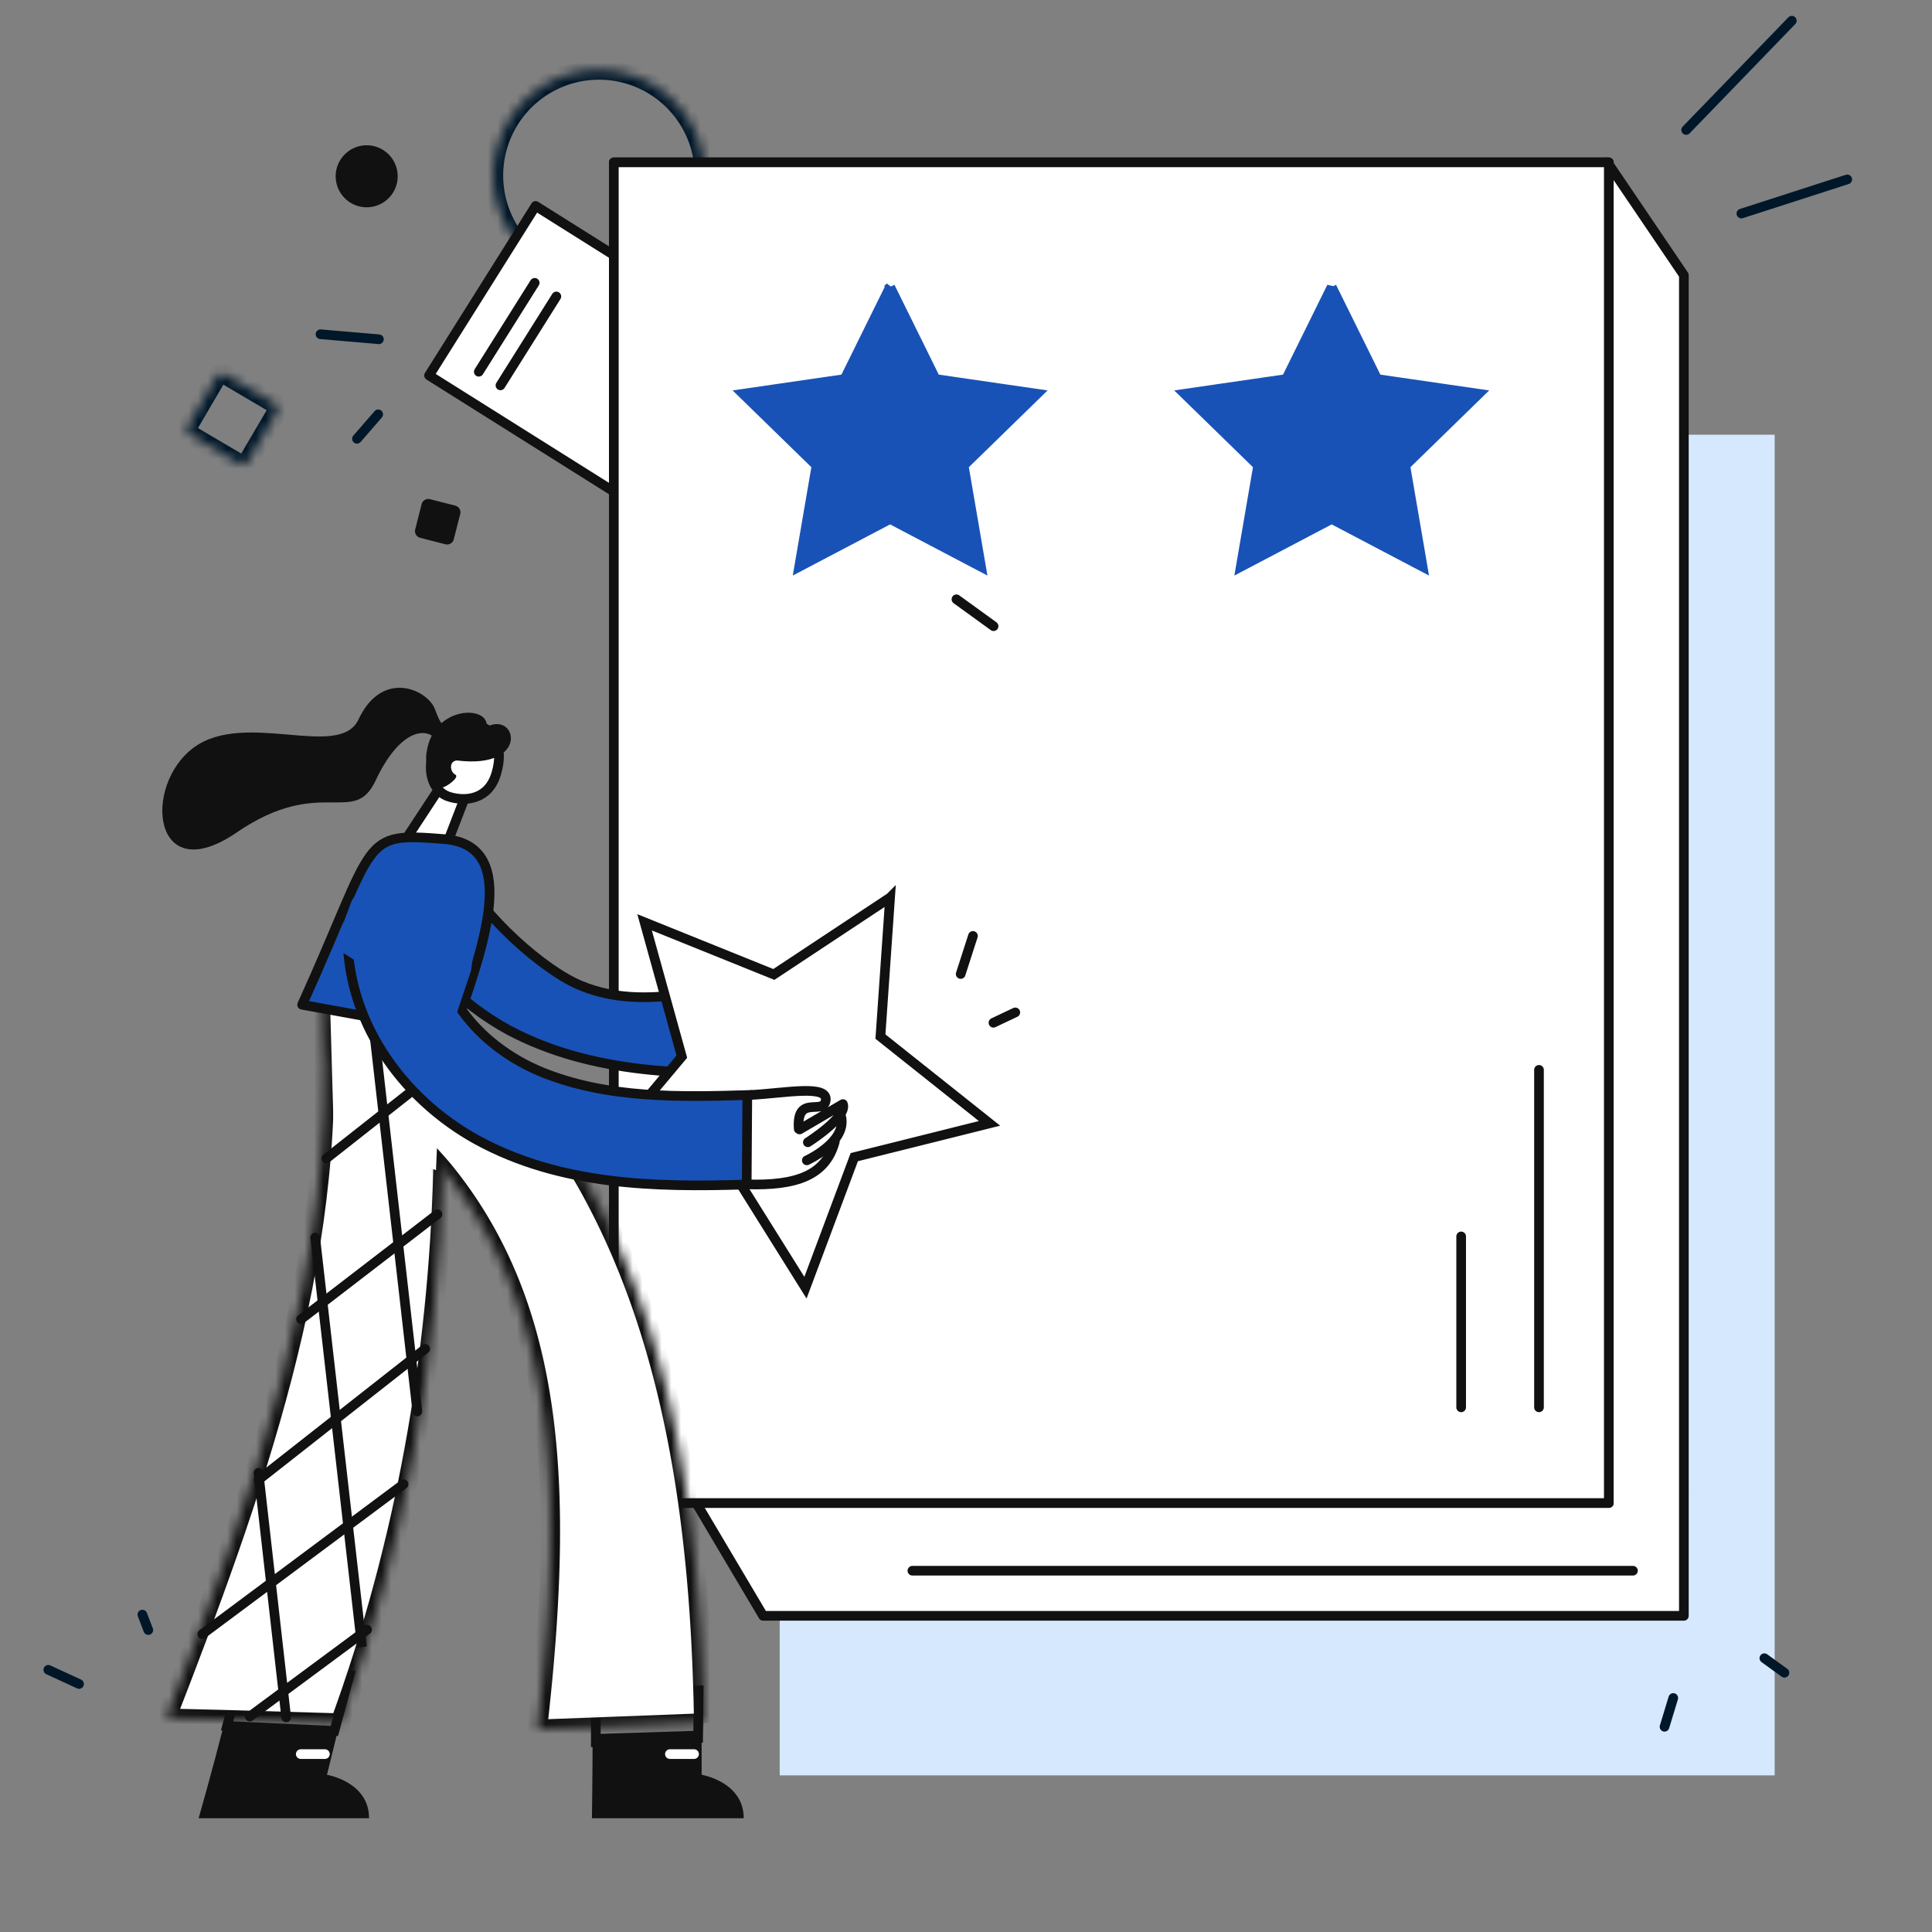 <svg xmlns="http://www.w3.org/2000/svg" width="200" height="200" fill="none"><rect width="100%" height="100%" fill="#808080" stroke="none"/><path fill="#d5e8fd" d="M80.715 45h102.997v138.787H80.715V45Z"/><mask id="a" fill="#fff"><path d="M58.047 28.34a10.916 10.916 0 1 0 7.92-20.345 10.916 10.916 0 0 0-7.92 20.346Z"/></mask><path stroke="#001729" stroke-width="2" d="M58.047 28.34a10.916 10.916 0 1 0 7.92-20.345 10.916 10.916 0 0 0-7.92 20.346Z" mask="url(#a)"/><path fill="#ffffff" stroke="#111111" stroke-linecap="round" stroke-linejoin="round" stroke-miterlimit="10" d="M80.323 36.956 55.446 21.319l-11.03 17.548 24.876 15.637 11.03-17.548Z"/><path stroke="#111111" stroke-linecap="round" stroke-linejoin="round" stroke-miterlimit="10" d="m55.351 29.277-5.787 9.207M57.594 30.687l-5.787 9.207"/><path fill="#ffffff" d="M92.286 125.928c3.715.5 3.643 1.786 2.929 2.215-.286.214-1-.072-1.786-.215-1.071-.142-2.143-.142-2.143-.142"/><path stroke="#111111" stroke-linecap="round" stroke-linejoin="round" stroke-miterlimit="10" d="M92.286 125.928c3.715.5 3.643 1.786 2.929 2.215-.286.214-1-.072-1.786-.215-1.071-.142-2.143-.142-2.143-.142"/><path fill="#ffffff" stroke="#111111" stroke-linecap="round" stroke-linejoin="round" stroke-miterlimit="10" d="M71.316 154.311V20.949l95.086-4.144 7.912 11.679V167.27H79.001l-7.685-12.96Z"/><path stroke="#111111" stroke-linecap="round" stroke-linejoin="round" stroke-miterlimit="10" d="M169.043 162.599H94.451"/><path fill="#ffffff" stroke="#111111" stroke-linecap="round" stroke-linejoin="round" stroke-miterlimit="10" d="M63.545 16.805h102.998v138.787H63.545V16.805Z"/><path fill="#ffffff" stroke="#111111" stroke-linecap="round" stroke-linejoin="round" stroke-miterlimit="10" d="M63.545 16.805h102.998v138.787H63.545V16.805Z"/><path stroke="#111111" stroke-linecap="round" stroke-linejoin="round" stroke-miterlimit="10" d="M159.316 145.688v-34.937M151.258 145.688v-17.694"/><path fill="#1952b6" stroke="#1952b6" d="m92.143 29.701 4.59 9.3.116.236.26.038 10.263 1.491-7.426 7.24-.189.182.045.26 1.753 10.221-9.18-4.826-.232-.122-.233.122-9.18 4.826 1.754-10.221.044-.26-.188-.183-7.427-7.239 10.264-1.491.26-.038.116-.236 4.59-9.3ZM137.857 29.701l4.59 9.3.116.236.26.038 10.263 1.491-7.426 7.24-.188.182.044.26 1.753 10.221-9.179-4.826-.233-.122-.233.122-9.179 4.826 1.753-10.221.044-.26-.188-.183-7.426-7.239 10.263-1.491.26-.038.116-.236 4.59-9.3Z"/><path stroke="#001729" stroke-linecap="round" stroke-linejoin="round" stroke-miterlimit="10" d="m180.267 22.108 10.961-3.537M174.551 13.454l10.938-11.311M36.953 45.425l2.198-2.535M33.177 34.6l6.05.521"/><path stroke="#111111" stroke-linecap="round" stroke-linejoin="round" stroke-miterlimit="10" d="m99.01 62.038 3.846 2.785"/><path stroke="#001729" stroke-linecap="round" stroke-linejoin="round" stroke-miterlimit="10" d="m182.646 171.656 2.079 1.504M172.311 178.755l.906-2.98"/><path fill="#111111" d="M36.747 21.22a3.209 3.209 0 1 0 2.328-5.98 3.209 3.209 0 0 0-2.328 5.98Z"/><path stroke="#001729" stroke-linecap="round" stroke-linejoin="round" stroke-miterlimit="10" d="m15.353 168.743-.614-1.6M8.186 174.327 5 172.858"/><mask id="b" fill="#fff"><path d="M28.363 41.746c.34.2.453.637.253.977l-2.93 4.982a.714.714 0 0 1-.979.253l-4.968-2.929a.714.714 0 0 1-.253-.976l2.918-4.983c.2-.341.638-.455.979-.255l4.98 2.93Z"/></mask><path stroke="#001729" stroke-width="2" d="M28.363 41.746c.34.2.453.637.253.977l-2.93 4.982a.714.714 0 0 1-.979.253l-4.968-2.929a.714.714 0 0 1-.253-.976l2.918-4.983c.2-.341.638-.455.979-.255l4.98 2.93Z" mask="url(#b)"/><path fill="#111111" d="M47.127 52.343a.714.714 0 0 1 .515.869l-.667 2.615a.714.714 0 0 1-.87.516l-2.608-.669a.714.714 0 0 1-.515-.867l.662-2.614a.714.714 0 0 1 .869-.517l2.614.667Z"/><path fill="#ffffff" stroke="#111111" d="m45.565 89.183 3.058-7.92-2.445-.725-4.204 6.403 3.59 2.242Z"/><path fill="#ffffff" stroke="#111111" stroke-linecap="round" stroke-linejoin="round" stroke-miterlimit="10" d="M51.37 80.086c-.805 2.716-3.17 2.902-4.85 2.404-1.68-.499-2.275-2.559-1.741-4.359.725-2.445 3.077-3.52 4.758-3.022 1.68.498 2.64 2.26 1.834 4.977Z"/><path fill="#111111" d="M50.36 75.26c3.154-1.712 4.542 4.412-3.046 3.464-.836.041-.762 1.132-.204 1.45.55.254-.874 1.277-1.257 1.325-.127.016-.31.08-.437.096-.552-.772-1.565-2.272-1.241-3.802.74-4.845 6.574-4.787 6.184-2.534Z"/><path fill="#111111" d="M43.953 72.087c1.559 1.2.816 1.897 2.29 3.437l-1.01 1.08c-1.35-1.599-4.08-.658-6.344 4.187-2.264 4.846-5.672-.578-14.39 5.388-8.716 5.966-9.773-4.83-4.467-8.773 5.307-3.943 15.098 1.29 17.076-2.918 1.977-4.208 5.286-3.601 6.845-2.401ZM61.276 188.225H76.99c0-3.785-4.357-4.5-4.357-4.5v-4.571l-11.286.357c0 3.786-.071 8.714-.071 8.714Z"/><path stroke="#111111" d="M61.678 175.518v4.822l10.592-.422.053-4.924-10.645.524Z"/><path fill="#111111" d="M23.133 178.726c-1.143 4.5-2.571 9.5-2.571 9.5h17.643c0-3.786-4.358-4.5-4.358-4.5l1.143-4.643-11.857-.357Z"/><path stroke="#111111" d="m25.066 172.812-1.555 5.855 11.107.517 1.555-5.764-11.107-.608Z"/><path stroke="#ffffff" stroke-linecap="round" stroke-linejoin="round" stroke-miterlimit="10" d="M71.848 181.583h-2.5M33.634 181.583h-2.5"/><mask id="c7" fill="#fff"><path d="M45.205 104.011c-3.866-5.44-12.214-5.428-11.786 1.715 1.5 24.857-7.214 48.928-16.214 72.142l5.929.143 12.071.357c0-.071.071-.142.071-.214 6.643-18.286 10.072-37.571 10.572-57 .24-9.368 1.837-13.654-.643-17.143Z"/></mask><path fill="#ffffff" stroke="#111111" stroke-width="2" d="M45.205 104.011c-3.866-5.44-12.214-5.428-11.786 1.715 1.5 24.857-7.214 48.928-16.214 72.142l5.929.143 12.071.357c0-.071.071-.142.071-.214 6.643-18.286 10.072-37.571 10.572-57 .24-9.368 1.837-13.654-.643-17.143Z" mask="url(#c7)"/><mask id="d2" fill="#fff"><path d="M72.847 178.369c-.428-27.5-5.285-56.215-27.571-74.358-.572-.5-1.215-1-1.786-1.428-2.643-2-6.786-.429-8.286 2.143-1.857 3.143-.428 6.285 2.143 8.285a55.17 55.17 0 0 1 8.572 8.143c11.714 14.357 12.5 33.286 9.714 57.857l5.786-.214 11.142-.428h.286Z"/></mask><path fill="#ffffff" stroke="#111111" stroke-width="2" d="M72.847 178.369c-.428-27.5-5.285-56.215-27.571-74.358-.572-.5-1.215-1-1.786-1.428-2.643-2-6.786-.429-8.286 2.143-1.857 3.143-.428 6.285 2.143 8.285a55.17 55.17 0 0 1 8.572 8.143c11.714 14.357 12.5 33.286 9.714 57.857l5.786-.214 11.142-.428h.286Z" mask="url(#d2)"/><path fill="#ffffff" d="m34.553 117.315-.356-12.413 3.938.713 7.15 12.112-.153 3.406-10.579-3.818Z"/><path stroke="#111111" stroke-linecap="round" d="m38.551 105.286 4.652 40.83"/><path fill="#111111" d="M33.127 128.061a.499.499 0 1 0-.993.113l.993-.113Zm-.993.113 4.839 42.385.993-.114-4.839-42.384-.993.113Z"/><path stroke="#111111" stroke-linecap="round" d="m26.76 152.469 2.867 25.312M43.544 112.233l-9.758 7.688M45.285 125.701l-14.118 10.857M44.024 139.632 26.76 153.194M41.777 153.643l-20.84 15.525M37.995 168.707l-12.137 8.986"/><path fill="#1952b6" stroke="#111111" stroke-linecap="round" stroke-linejoin="round" stroke-miterlimit="10" d="M80.916 101.601c-7.168.295-13.928 3.216-20.732.454-3.977-1.596-10.173-7.33-12.074-11.11-2.985.727-4.23 1.874-6.98 3.202-.07.019-.138.037-.189.125 2.358 5.21 6.643 9.608 11.749 12.38 8.62 4.567 18.636 4.693 28.141 4.29 5.99-.275 6.094-9.546.085-9.341Z"/><path stroke="#111111" stroke-linecap="round" stroke-linejoin="round" stroke-miterlimit="10" d="m94.482 114.286-.143 2.5"/><path fill="#1952b6" stroke="#111111" stroke-linecap="round" stroke-linejoin="round" stroke-miterlimit="10" d="M46.062 86.869c-8.858-.715-6.93-.215-14.786 17.142l15.714 2.858c2.857-8.429 7.072-19.286-.928-20Z"/><path fill="#ffffff" stroke="#111111" d="m92.141 92.913-.98 14.131-.019.262.206.164 11.085 8.819-13.743 3.435-.254.063-.093.246-4.962 13.269-7.513-12.009-.139-.223-.263-.012-14.152-.619 9.1-10.856.169-.202-.07-.253-3.785-13.65 13.137 5.299.244.098.219-.145 11.813-7.817Z"/><path fill="#ffffff" d="M87.26 114.294c-.036-.138-4.384 2.748-4.489 2.627-.797-2.819 2.531-2.493 2.634-2.667.378-.539.098-1.057-.65-1.382-2.165-.107-4.33.079-6.477.335-.207.054-.345.089-.57.073-.233 1.682-.17 3.362-.246 5.078-.113 1.283-.226 2.565-.322 3.917 1.006.184 2.046.213 3.154.223 1.056-.197 2.493-.345 3.408-.801 1.932-1.381 2.546-3.013 3.537-5.185-.107-.415.196-1.82.02-2.218Z"/><path fill="#1952b6" d="M77.726 113.349c-7.171.218-14.862.423-21.705-2.393-5.94-2.457-11.016-7.865-10.746-14.571.24-5.961-9.1-6.145-9.27-.202-.358 9.236 5.532 17.532 13.425 21.848 8.57 4.659 18.29 4.892 27.8 4.59"/><path stroke="#111111" stroke-linecap="round" stroke-linejoin="round" stroke-miterlimit="10" d="M77.726 113.349c-7.171.218-14.862.423-21.705-2.393-5.94-2.457-11.016-7.865-10.746-14.571.24-5.961-9.1-6.145-9.27-.202-.358 9.236 5.532 17.532 13.425 21.848 8.57 4.659 18.29 4.892 27.8 4.59"/><path fill="#1952b6" d="m46.97 105.833-12.365-7.768 1.804-4.815 2.414-3.8 7.904-1.615 3.215 3.928-1.177 8.698-1.796 5.372Z"/><path stroke="#111111" stroke-linecap="round" stroke-linejoin="round" stroke-miterlimit="10" d="M77.725 113.349c3.637-.196 8.05-1.107 7.748.593-.267 1.543-3.053-.691-2.788 2.928M83.52 120.121s4.094-1.862 3.575-4.457M82.772 116.921l4.487-2.627c.494 1.348-3.63 3.955-3.63 3.955"/><path stroke="#111111" stroke-linecap="round" stroke-linejoin="round" stroke-miterlimit="10" d="m77.361 113.369-.063 9.235c5.129.158 8.171-.918 9.12-4.406M102.84 105.875l2.263-1.072M99.45 100.828l1.271-3.942"/></svg>
